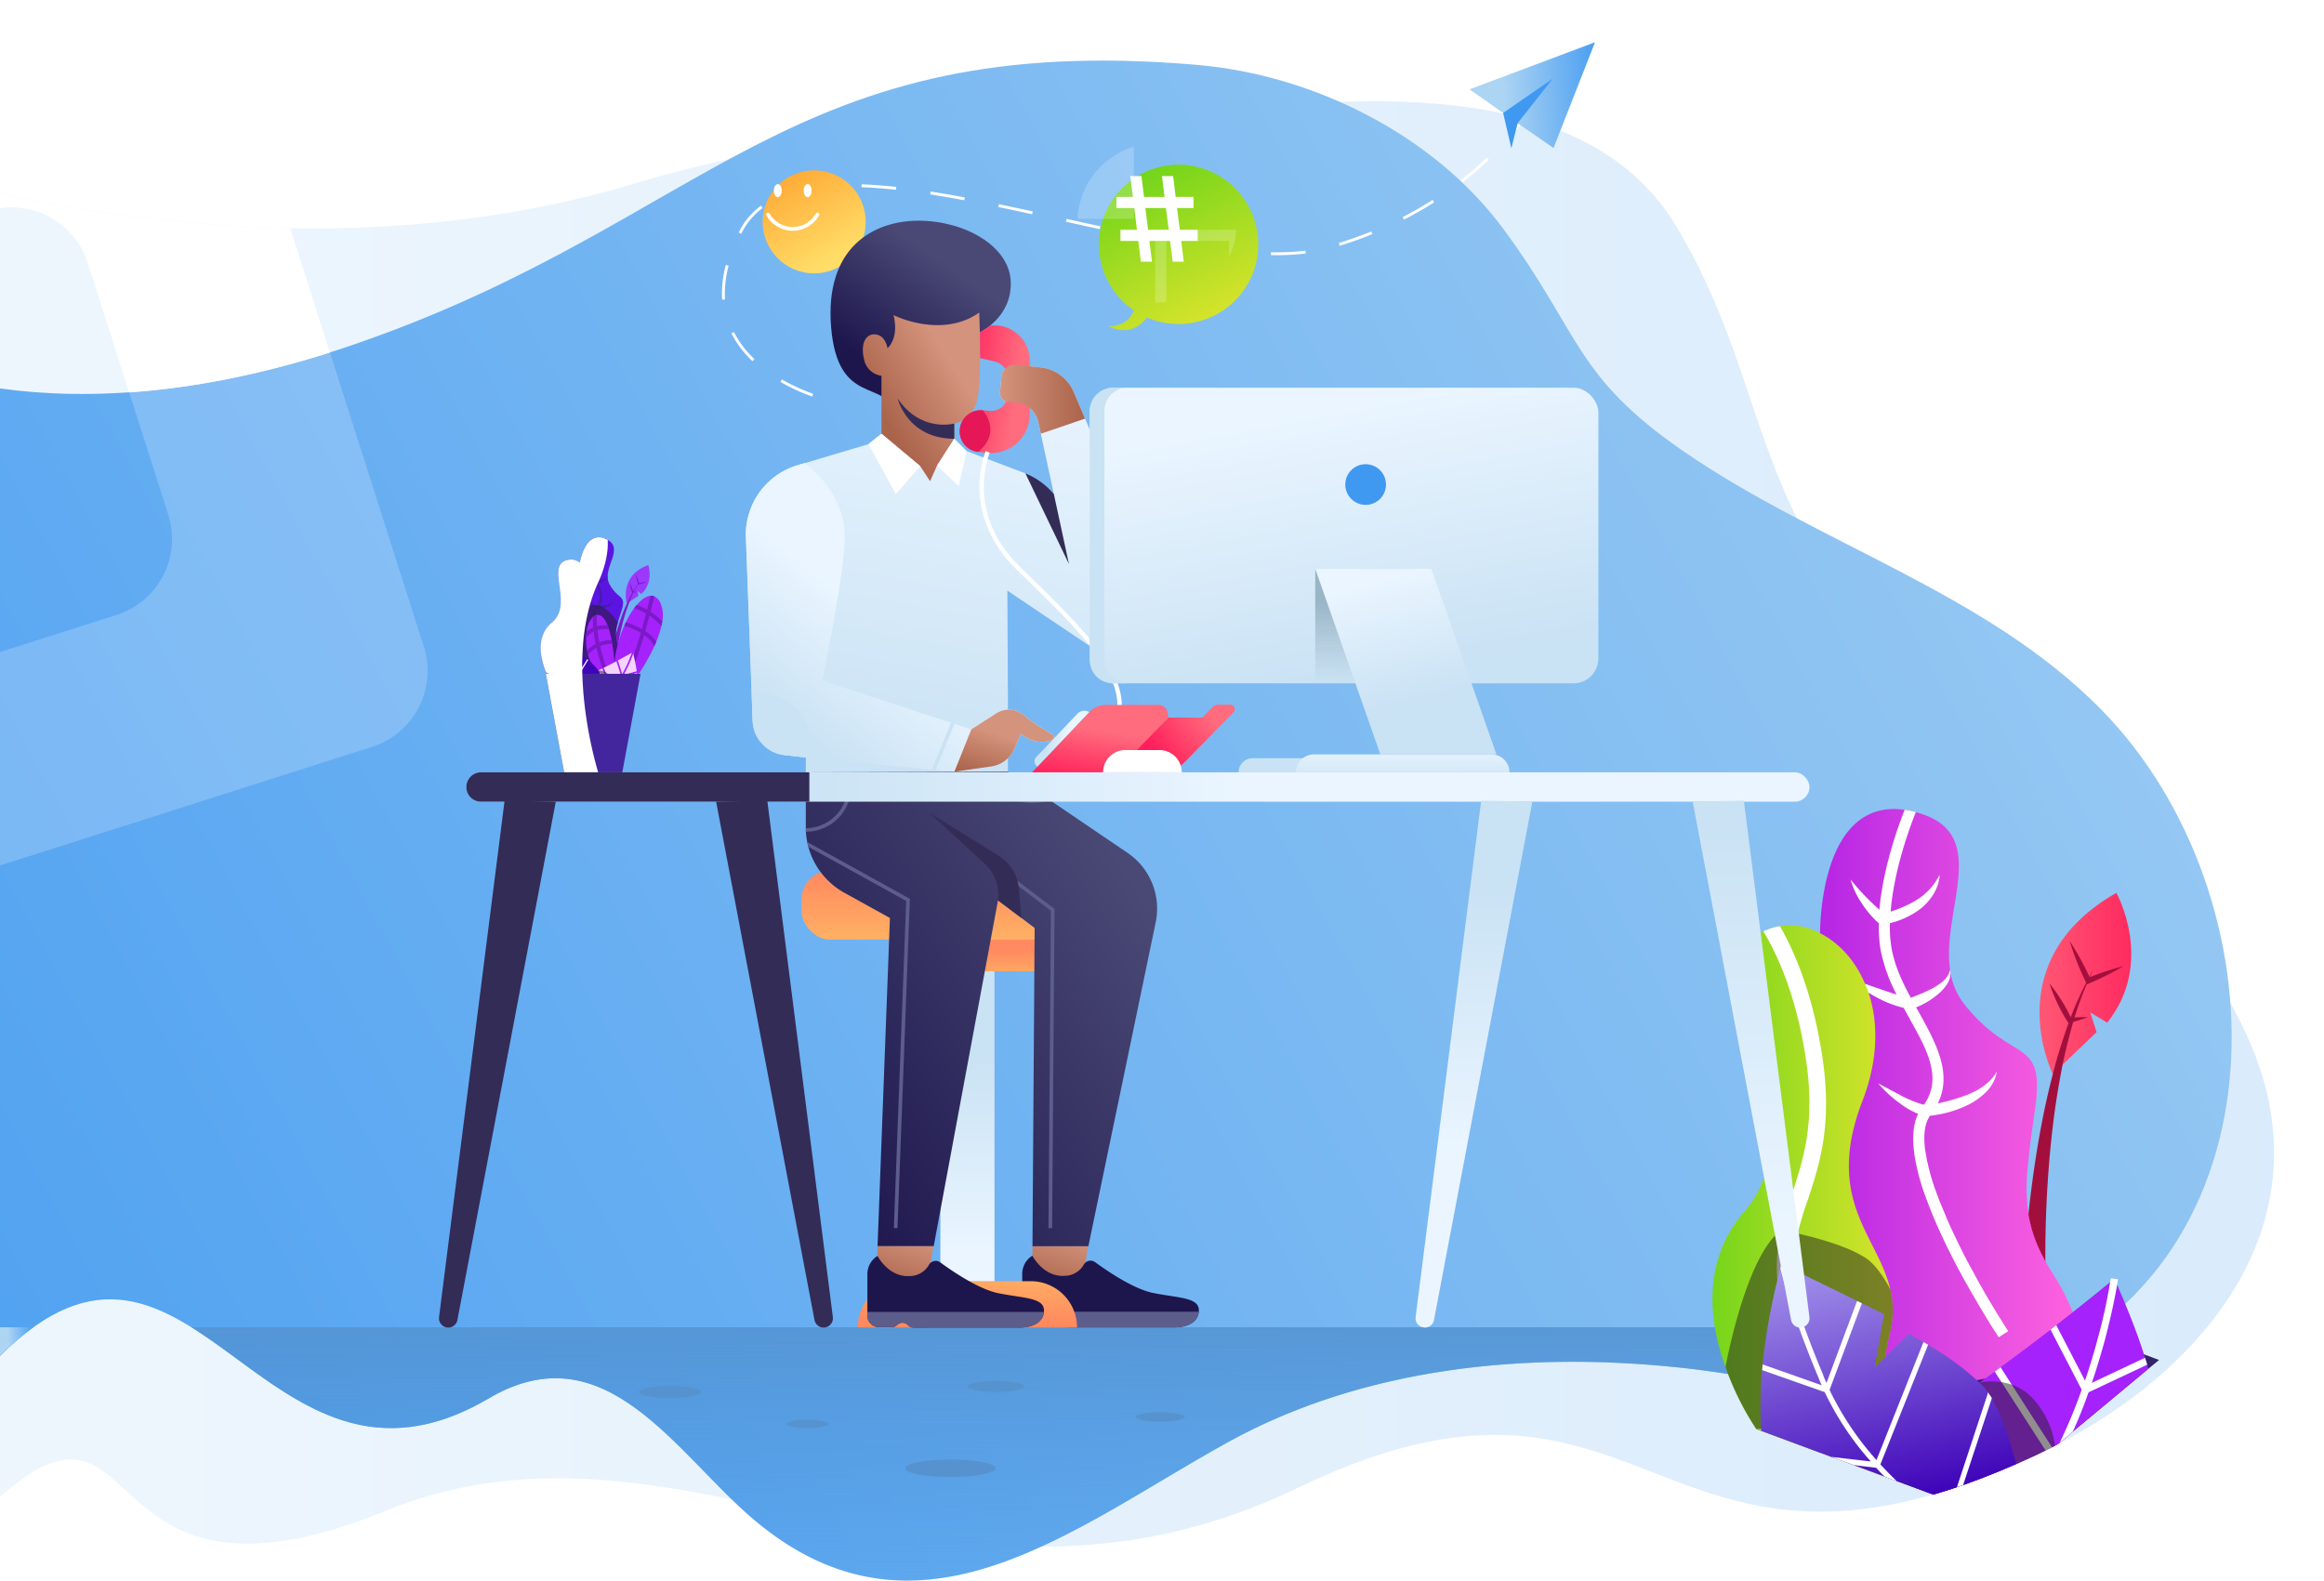 <svg xmlns="http://www.w3.org/2000/svg" xmlns:xlink="http://www.w3.org/1999/xlink" width="755.246" height="513.728" viewBox="0 0 755.246 513.728">
  <defs>
    <linearGradient id="linear-gradient" x1="1" y1="0.5" x2="0" y2="0.5" gradientUnits="objectBoundingBox">
      <stop offset="0" stop-color="#4099f1"/>
      <stop offset="1" stop-color="#acd4f3"/>
    </linearGradient>
    <linearGradient id="linear-gradient-2" x1="1.245" y1="0.21" x2="-0.291" y2="0.816" gradientUnits="objectBoundingBox">
      <stop offset="0" stop-color="#acd4f3"/>
      <stop offset="1" stop-color="#4099f1"/>
    </linearGradient>
    <linearGradient id="linear-gradient-3" x1="0.5" y1="-0.149" x2="0.5" y2="1.164" gradientUnits="objectBoundingBox">
      <stop offset="0" stop-color="#5693cf"/>
      <stop offset="1" stop-color="#4099f1" stop-opacity="0"/>
    </linearGradient>
    <linearGradient id="linear-gradient-4" x1="1.119" y1="0.435" x2="0.256" y2="0.485" xlink:href="#linear-gradient"/>
    <clipPath id="clip-path">
      <path id="Path_28" data-name="Path 28" d="M545.575,191.744V615.372c48.675-42.72,27.938,44.182,125.189,4.606s165.023,49.888,296.637-7.552,115.387,47.128,239.159-10.311c55.4-25.71,98.1-77.145,68.148-138.9-32.7-67.439-78.932-80.136-124.126-133.823-35.764-42.486-32.7-80.51-59.955-126.491-26.6-44.878-88.761-42.859-134.191-39.652-69.637,4.916-138.059,5.227-204.56,25.256C677.464,210.914,601.391,203.755,545.575,191.744Z" transform="translate(-545.575 -161.775)" fill="none"/>
    </clipPath>
    <linearGradient id="linear-gradient-5" x1="1" y1="0.5" x2="0" y2="0.5" gradientUnits="objectBoundingBox">
      <stop offset="0" stop-color="#ff1f5a"/>
      <stop offset="1" stop-color="#ff6c7e"/>
    </linearGradient>
    <linearGradient id="linear-gradient-6" x1="1" y1="0.5" x2="0" y2="0.5" gradientUnits="objectBoundingBox">
      <stop offset="0" stop-color="#ff63de"/>
      <stop offset="1" stop-color="#b122e5"/>
    </linearGradient>
    <linearGradient id="linear-gradient-7" x1="1" y1="0.5" x2="0" y2="0.5" gradientUnits="objectBoundingBox">
      <stop offset="0" stop-color="#dbe42c"/>
      <stop offset="1" stop-color="#6ad419"/>
    </linearGradient>
    <linearGradient id="linear-gradient-8" x1="0.546" y1="0.949" x2="0.306" y2="-0.032" gradientUnits="objectBoundingBox">
      <stop offset="0" stop-color="#4005b9"/>
      <stop offset="1" stop-color="#a393eb"/>
    </linearGradient>
    <clipPath id="clip-path-2">
      <path id="Path_34" data-name="Path 34" d="M560.246,254.251V568.769c62.377-62.361,85.463,56.957,158.85,13.751,37.924-22.326,60.776,17.956,86.18,39.429,53.6,45.305,104.073,2.337,154.058-25.21,44.171-24.341,97.024-29.475,146.491-24.247,46.946,4.963,96.019,18.325,140,1.182,89.158-34.753,86.547-154.858,27.146-215.178-37.473-38.051-91.859-53.59-135.806-83.94-35.324-24.4-63.031-57.789-88.307-92.069-22.523-30.546-61.588-50.1-99.529-53.392C816.793,117.6,791.1,199.51,677.144,239.314,627.261,256.736,588.291,258.16,560.246,254.251Z" transform="translate(-560.246 -128)" fill="none"/>
    </clipPath>
    <linearGradient id="linear-gradient-9" x1="0.113" y1="1.155" x2="0.826" y2="-0.238" gradientUnits="objectBoundingBox">
      <stop offset="0" stop-color="#ab644c"/>
      <stop offset="1" stop-color="#d4937c"/>
    </linearGradient>
    <linearGradient id="linear-gradient-10" x1="0.5" y1="0.039" x2="0.5" y2="1.222" gradientUnits="objectBoundingBox">
      <stop offset="0" stop-color="#ff8a5f"/>
      <stop offset="1" stop-color="#ffb965"/>
    </linearGradient>
    <linearGradient id="linear-gradient-11" x1="0.5" y1="0.334" x2="0.5" y2="1.391" xlink:href="#linear-gradient-10"/>
    <linearGradient id="linear-gradient-12" x1="0.5" y1="0.87" x2="0.655" y2="-0.43" xlink:href="#linear-gradient-10"/>
    <linearGradient id="linear-gradient-13" x1="0.5" y1="0.272" x2="0.5" y2="0.896" gradientUnits="objectBoundingBox">
      <stop offset="0" stop-color="#c9e2f4"/>
      <stop offset="1" stop-color="#eaf5ff"/>
    </linearGradient>
    <linearGradient id="linear-gradient-14" x1="0.652" y1="0.955" x2="0.223" y2="-0.021" xlink:href="#linear-gradient-7"/>
    <filter id="Path_41" x="349.63" y="46.046" width="66.777" height="68.768" filterUnits="userSpaceOnUse">
      <feOffset dx="7" dy="7" input="SourceAlpha"/>
      <feGaussianBlur stdDeviation="2.5" result="blur"/>
      <feFlood flood-opacity="0.051"/>
      <feComposite operator="in" in2="blur"/>
      <feComposite in="SourceGraphic"/>
    </filter>
    <linearGradient id="linear-gradient-15" x1="0.695" y1="0.85" x2="0.177" y2="-0.079" gradientUnits="objectBoundingBox">
      <stop offset="0" stop-color="#ffdd67"/>
      <stop offset="1" stop-color="#ffa330"/>
    </linearGradient>
    <filter id="Path_45" x="240.366" y="47.887" width="48.501" height="48.494" filterUnits="userSpaceOnUse">
      <feOffset dx="7" dy="7" input="SourceAlpha"/>
      <feGaussianBlur stdDeviation="2.5" result="blur-2"/>
      <feFlood flood-opacity="0.051"/>
      <feComposite operator="in" in2="blur-2"/>
      <feComposite in="SourceGraphic"/>
    </filter>
    <linearGradient id="linear-gradient-16" x1="1.118" y1="0.483" x2="0.275" y2="0.533" xlink:href="#linear-gradient"/>
    <linearGradient id="linear-gradient-17" x1="0.413" y1="1.027" x2="0.624" y2="-0.025" xlink:href="#linear-gradient-13"/>
    <linearGradient id="linear-gradient-18" x1="0.198" y1="0.721" x2="0.573" y2="0.176" gradientUnits="objectBoundingBox">
      <stop offset="0" stop-color="#1d164d"/>
      <stop offset="1" stop-color="#4a4975"/>
    </linearGradient>
    <linearGradient id="linear-gradient-19" x1="0.215" y1="0.652" x2="0.69" y2="0.232" xlink:href="#linear-gradient-9"/>
    <linearGradient id="linear-gradient-20" x1="0.201" y1="0.901" x2="0.476" y2="0.552" xlink:href="#linear-gradient-13"/>
    <linearGradient id="linear-gradient-21" x1="-0.011" y1="0.867" x2="0.833" y2="0.119" xlink:href="#linear-gradient-18"/>
    <linearGradient id="linear-gradient-23" x1="0.246" y1="1.082" x2="0.555" y2="0.453" xlink:href="#linear-gradient-9"/>
    <linearGradient id="linear-gradient-24" x1="-0.062" y1="0.357" x2="0.79" y2="0.602" xlink:href="#linear-gradient-5"/>
    <linearGradient id="linear-gradient-25" x1="1" y1="0.5" x2="0" y2="0.5" xlink:href="#linear-gradient-9"/>
    <linearGradient id="linear-gradient-26" x1="0.2" y1="1.12" x2="0.521" y2="0.471" xlink:href="#linear-gradient-5"/>
    <linearGradient id="linear-gradient-27" x1="0.313" y1="0.641" x2="0.895" y2="0.384" xlink:href="#linear-gradient-5"/>
    <linearGradient id="linear-gradient-28" x1="0.235" y1="0.46" x2="0.604" y2="0.518" xlink:href="#linear-gradient-13"/>
    <linearGradient id="linear-gradient-29" x1="0.233" y1="0.5" x2="0.573" y2="0.5" xlink:href="#linear-gradient-13"/>
    <linearGradient id="linear-gradient-30" x1="0.5" y1="0.037" x2="0.5" y2="0.799" xlink:href="#linear-gradient-13"/>
    <linearGradient id="linear-gradient-31" x1="0.5" y1="0.159" x2="0.5" y2="0.661" xlink:href="#linear-gradient-13"/>
    <linearGradient id="linear-gradient-32" x1="0.642" y1="0.943" x2="0.373" y2="0.104" xlink:href="#linear-gradient-13"/>
    <linearGradient id="linear-gradient-33" x1="0.554" y1="0.72" x2="0.39" y2="0.051" xlink:href="#linear-gradient-13"/>
    <linearGradient id="linear-gradient-34" x1="0.5" y1="1.821" x2="0.5" y2="-0.516" xlink:href="#linear-gradient-13"/>
    <linearGradient id="linear-gradient-35" x1="0.5" y1="0.28" x2="0.5" y2="0.996" gradientUnits="objectBoundingBox">
      <stop offset="0" stop-color="#99b5c6"/>
      <stop offset="1" stop-color="#99b5c6" stop-opacity="0"/>
    </linearGradient>
  </defs>
  <g id="Illustration" transform="translate(0)">
    <g id="bg">
      <g id="Group_20" data-name="Group 20">
        <path id="Path_1" data-name="Path 1" d="M545.575,191.743V615.371c48.675-42.72,27.942,44.182,125.188,4.61s180.892,48.19,296.643-7.553,115.378,47.124,239.151-10.317c55.4-25.7,98.1-77.137,68.152-138.9-32.7-67.439-78.935-80.136-124.123-133.819-35.768-42.495-32.7-80.517-59.96-126.5-26.6-44.875-88.755-42.86-134.187-39.646-69.643,4.91-138.067,5.225-204.56,25.25-37.868,11.4-76.167,15.152-112.01,14.5A493.6,493.6,0,0,1,545.575,191.743Z" transform="translate(-545.575 -128.861)" opacity="0.2" fill="url(#linear-gradient)"/>
        <path id="Path_2" data-name="Path 2" d="M560.246,254.251V568.769c62.377-62.361,85.463,56.957,158.85,13.751,37.924-22.326,60.776,17.956,86.18,39.429,53.6,45.305,104.073,2.337,154.058-25.21,44.171-24.341,97.024-29.475,146.491-24.247,46.946,4.963,66.019,18.325,110,1.182,89.158-34.753,86.547-154.858,27.146-215.178-37.473-38.051-91.859-53.59-135.806-83.94-35.324-24.4-33.031-37.789-58.307-72.069-22.523-30.546-61.588-50.1-99.529-53.392C816.793,137.6,791.1,199.51,677.144,239.314,627.261,256.736,588.291,258.16,560.246,254.251Z" transform="translate(-560.246 -128)" fill="url(#linear-gradient-2)"/>
        <g id="Group_1" data-name="Group 1" transform="translate(0 431.402)">
          <path id="Path_3" data-name="Path 3" d="M943.713,625.733C893.73,653.293,843.254,696.28,789.66,650.955c-25.4-21.482-48.254-61.783-86.177-39.447-43.749,25.769-69.621-6.247-96.6-23.092h619.264a110.827,110.827,0,0,1-25.95,14.242c-43.981,17.151-63.053,3.783-110-1.182C1040.735,596.245,987.883,601.38,943.713,625.733Z" transform="translate(-544.625 -588.416)" fill="url(#linear-gradient-3)"/>
          <path id="Path_4" data-name="Path 4" d="M1365.278,588.416a89.218,89.218,0,0,0-10.823,9.334v-9.334Z" transform="translate(-1354.455 -588.416)" fill="url(#linear-gradient-4)"/>
        </g>
        <g id="Group_2" data-name="Group 2" transform="translate(207.63 448.839)">
          <ellipse id="Ellipse_1" data-name="Ellipse 1" cx="9.258" cy="1.792" rx="9.258" ry="1.792" transform="translate(106.679)" fill="#5693ce"/>
          <ellipse id="Ellipse_2" data-name="Ellipse 2" cx="7.988" cy="1.546" rx="7.988" ry="1.546" transform="translate(161.395 10.164)" fill="#5693ce"/>
          <ellipse id="Ellipse_3" data-name="Ellipse 3" cx="14.695" cy="2.844" rx="14.695" ry="2.844" transform="translate(86.547 25.54)" fill="#5693ce"/>
          <ellipse id="Ellipse_4" data-name="Ellipse 4" cx="10.222" cy="1.978" rx="10.222" ry="1.978" transform="translate(0 1.605)" fill="#5693ce"/>
          <ellipse id="Ellipse_5" data-name="Ellipse 5" cx="6.898" cy="1.335" rx="6.898" ry="1.335" transform="translate(47.846 12.651)" fill="#5693ce"/>
        </g>
        <g id="Group_16" data-name="Group 16" transform="translate(0 32.914)">
          <g id="Group_15" data-name="Group 15" clip-path="url(#clip-path)">
            <g id="Group_14" data-name="Group 14" transform="translate(556.516 230.037)">
              <g id="Group_13" data-name="Group 13">
                <g id="Group_12" data-name="Group 12">
                  <path id="Path_5" data-name="Path 5" d="M589.786,496.572s-18.371-36.56,20.654-58.886c0,0,12.657,22.551-2.968,42.209l-5.516-3.347,2.054,6.412Z" transform="translate(-479.186 -410.442)" fill="url(#linear-gradient-5)"/>
                  <path id="Path_6" data-name="Path 6" d="M575.817,620.387l1.615.6,2.36.874,20.442,7.6,3.843,1.377,3.418,1.274,9.943,3.705a.055.055,0,0,1,.066.047l3.975,1.47.68.232,8.886,3.3,2.105.744.009.056,6.317,2.232,1.558.606,6.7,2.456,4.225-3.516,9.268-7.694,9.117-7.553,1.774-1.525.771-.6-.009-.057,1.54-1.194,4.215-3.573,7.841-6.519,6.873-5.714,9.822-8.2.206-.152,3.314-2.72-4.91-1.834-5.457-1.972-5.155-1.908-2.106-.744-2.191-.9-7.7-2.81-5.023-1.814-5.467-2.029-1.549-.549-16.4-6.087-3.6-1.3-1.8-.679L641,573.742l-1.057-.4-4.656-1.7-.5-.2-7.794,6.453-5.249,4.33-1.681,1.393L616.7,586.4l-2.244,1.839-2.686,2.321-8.3,6.889-.047.067-2.6,2.132-.047.067-3.361,2.786-1.437,1.119-1.278,1.033.01.056-.517.38-.046.067-1.578,1.317-2.441,2.047L577.3,619.2Z" transform="translate(-561.559 -418.863)" fill="#312368"/>
                  <path id="Path_7" data-name="Path 7" d="M605.664,565.805s-.239-6.409-.051-16.175c.2-9.736.893-22.736,2.5-35.648.781-6.46,1.875-12.87,3.043-18.864,1.264-5.97,2.72-11.477,4.148-16.157a109.783,109.783,0,0,1,4.19-11.047c1.171-2.613,1.839-4.107,1.839-4.107s-.771,1.444-2.12,3.97a110.818,110.818,0,0,0-4.977,10.805c-1.762,4.606-3.615,10.054-5.31,16-1.6,5.958-3.152,12.362-4.394,18.831-2.525,12.932-4.135,26.029-5.027,35.883-.876,9.831-1.092,16.512-1.092,16.512Z" transform="translate(-497.368 -412.087)" fill="#a30f3d"/>
                  <path id="Path_8" data-name="Path 8" d="M617.166,566.319A36.525,36.525,0,0,0,619.939,573c.342.639.684,1.278,1.084,1.907a43.1,43.1,0,0,0,3.776,5.4,36.507,36.507,0,0,0,3.524,3.932,3.837,3.837,0,0,0,.5.554,15.114,15.114,0,0,0,1.847,1.952.056.056,0,0,0,.066.047c.076.1.2.14.275.244,1.5.615,3.749,1.509,6.2,2.544.812.326,1.623.651,2.492.968.511.261,1.068.456,1.578.718,4.817,1.967,9.284,3.934,9.521,4.3.142.15,2.422-.124,5.879-.658l3.787-.649c.847-.145,1.752-.3,2.7-.521,1.3-.223,2.713-.466,4.116-.764l.282-.049c.735-.126,1.47-.252,2.194-.434,1.188-.2,2.42-.473,3.608-.677,8.089-1.677,15.481-3.351,16.25-3.949.31-.228.645-1.331,1.052-3.029.5-1.83,1-4.358,1.54-7.3.147-.84.34-1.745.478-2.641-.325-.875-.659-1.807-.994-2.738a73.272,73.272,0,0,0-6.353-12.287c-.959-1.522-1.842-2.94-2.612-4.379a4.263,4.263,0,0,1-.438-.855,44.864,44.864,0,0,1-5.025-14.375,62.409,62.409,0,0,1-.058-16.622c.346-4.77,1.2-10.324,2.091-16.642,3.73-25.064-6.846-14.819-22.86-34.929a22.6,22.6,0,0,1-4.583-10.787c-3.049-19.133,12.853-43.435-8.786-50.892a20.381,20.381,0,0,0-2.4-.752,1.8,1.8,0,0,0-.614-.186,19.515,19.515,0,0,0-3.01-.589c-27.3-3.812-27.462,37.623-27.5,40.13l.019.112-4.91,12.414s17.109,67.2,11.555,89.09l.009.056A27.817,27.817,0,0,0,617.166,566.319Z" transform="translate(-574.588 -408.612)" fill="url(#linear-gradient-6)"/>
                  <path id="Path_9" data-name="Path 9" d="M647.414,476.227c-.572-.99-1.089-1.991-1.659-2.983a35.219,35.219,0,0,1-8.522-3.267,48.4,48.4,0,0,1-9.116-6.2c3.556,1.034,6.91,2.358,10.308,3.469,1.675.587,3.372,1.184,5.046,1.689a54.373,54.373,0,0,1-5.167-14.291,47.084,47.084,0,0,1-.588-8.844l-.008-.007a32.1,32.1,0,0,1-5.582-6.573,26.4,26.4,0,0,1-3.624-7.7,77.465,77.465,0,0,0,9.381,9.835v-.01c1.173-13.519,6.1-27.158,8.219-32.464a19.522,19.522,0,0,1,3.01.589,1.8,1.8,0,0,1,.614.186c-1.918,4.744-7.122,18.756-8.179,32.3a37.542,37.542,0,0,0,7.845-3.414,20.956,20.956,0,0,0,4.586-3.571,23.372,23.372,0,0,0,1.889-2.3,30.813,30.813,0,0,0,1.6-2.659c-.177,4.3-2.832,8.366-6.3,11.1a26.719,26.719,0,0,1-9.864,4.615,41.755,41.755,0,0,0,.557,8.314c1,5.47,3.415,10.755,6.22,15.916,0,.007.007.011.01.018a61.811,61.811,0,0,0,7.2-3.128c2.341-1.409,4.881-2.911,5.552-5.9a5,5,0,0,1,.008,2.319,8.337,8.337,0,0,1-.92,2.215,14.426,14.426,0,0,1-3.175,3.492,25.877,25.877,0,0,1-6.97,4.135c.308.464.554.884.808,1.358,5.475,9.878,11.168,20.011,6.274,29.806l-.008.026a55.1,55.1,0,0,0,8.919-2.538c4.091-1.5,7.9-3.768,10.3-7.8a12.244,12.244,0,0,1-3.2,6.329,22.35,22.35,0,0,1-5.807,4.314,36.964,36.964,0,0,1-12.725,3.715c-1.771,2.514-2.176,6.241-1.647,10.678a69.054,69.054,0,0,0,4.067,15.237c.574,1.646,1.269,3.329,2.031,5.06.82,2.069,1.707,4.186,2.7,6.226,1.486,3.235,3.074,6.393,4.653,9.5.856,1.6,1.7,3.139,2.549,4.68l.009.057c1.369,2.556,2.775,4.991,4.106,7.321,2.622,4.436,5.034,8.326,6.932,11.257l-3.092,1.984c-.408-.686-1.262-1.935-2.373-3.664-1.7-2.791-4.132-6.794-6.868-11.558-.6-1.119-1.255-2.227-1.921-3.393-.845-1.542-1.7-3.139-2.557-4.737-2.6-4.964-5.2-10.333-7.463-15.7-.706-1.739-1.412-3.479-2.051-5.172-.544-1.478-1.088-2.954-1.566-4.384a73.031,73.031,0,0,1-2.371-9.422c-.979-5.7-.861-10.783.986-14.589a25.909,25.909,0,0,1-6.181-3.6,38.58,38.58,0,0,1-6.785-6.283l8.028,4.26a36.384,36.384,0,0,0,6.784,2.672c.008-.018.02-.033.026-.052.113-.019.1-.076.15-.141,5.767-8.432,1.1-17.344-4.661-27.523A5.08,5.08,0,0,0,647.414,476.227Z" transform="translate(-583.64 -408.628)" fill="#fff"/>
                  <path id="Path_11" data-name="Path 11" d="M670.237,592.533a92.792,92.792,0,0,0,9.962,20.1l.066.047,1.615.6,2.36.874,17.014,6.273,3.664,1.349,3.607,1.36,3.418,1.274,9.943,3.705a.055.055,0,0,1,.066.047l3.966,1.413.009.057.68.232a61.811,61.811,0,0,1-3.636-11.706c-.221-.951-.406-2.024-.59-3.1l-.009-.056c-.359-2.091-.623-4.313-.851-6.659-.029-.17,0-.349-.04-.574a79.028,79.028,0,0,1,.575-18.359l.047-.066-.009-.056c.394-2.452.89-4.979,1.5-7.527a29.37,29.37,0,0,0,.916-5.856,28.419,28.419,0,0,0-.728-8.656c-2.27-9.846-8.867-17.788-11.906-28.723l-.01-.057c-2.3-8.328-2.527-18.467,2.876-32.42,5.234-13.574,5.141-25.654,1.986-35.233-.344-.988-.735-1.909-1.126-2.831-3.24-7.7-8.583-13.417-14.63-16.451a20.094,20.094,0,0,0-18.43-.622,33.592,33.592,0,0,0-3.948,2.421c-19.921,15.453,23.068,59.552-2.294,88.73C662.367,558.174,664.966,578.083,670.237,592.533Z" transform="translate(-666.007 -411.156)" fill="url(#linear-gradient-7)"/>
                  <g id="Group_3" data-name="Group 3" transform="translate(16.534 38.072)">
                    <path id="Path_12" data-name="Path 12" d="M695.837,595.494c.183.725.421,1.44.594,2.108.307,1.11.6,2.165.9,3.219q1.524,5.321,3.1,9.936c.115.329.239.715.354,1.044,1.08,3.247,2.215,6.134,3.225,8.636l3.664,1.349,3.607,1.36a6.93,6.93,0,0,1-.456-.969,101.086,101.086,0,0,1-4.615-11.305c-.1-.273-.143-.5-.248-.771-1.051-3.076-2.17-6.549-3.271-10.256-.172-.668-.355-1.393-.594-2.108-.038-.226-.134-.442-.182-.725l-.01-.056c-1.006-3.491-1.937-7.227-2.842-11.143-.818-3.757-1.666-7.682-2.354-11.692-.378-2.2-.766-4.464-1.106-6.79a42.62,42.62,0,0,1-.454-6.377,45.608,45.608,0,0,1,1.293-11.795,110.736,110.736,0,0,1,3.38-11.164c3.708-11.277,7.91-24.094,4.718-45.761-2.98-20.426-8.906-34.3-13.829-42.991a21.358,21.358,0,0,0-5.412,1.683c4.872,8.063,10.931,21.679,13.919,42.161,2.96,20.312-.926,31.911-4.626,43.245-1.31,3.889-2.575,7.711-3.508,11.767a50.844,50.844,0,0,0-1.234,16.2c.034,1.216.2,2.525.366,3.834A232.778,232.778,0,0,0,695.837,595.494Z" transform="translate(-685.298 -449.242)" fill="#fff"/>
                  </g>
                  <g id="Group_9" data-name="Group 9" transform="translate(69.153 152.497)">
                    <path id="Path_16" data-name="Path 16" d="M634.192,619.393l2.568,3.386.012.071.1.131,1.716,2.282L654.3,646.487" transform="translate(-633.029 -574.379)" fill="none"/>
                    <path id="Path_17" data-name="Path 17" d="M579.915,640.877,596.571,647l4.253-3.525,18.357-15.289,1.806-1.487,2.257-1.859,4.242-3.6,24.547-20.4c-.144-.417-.231-.917-.376-1.334-.206-.774-.412-1.548-.69-2.31-.133-.345-.195-.7-.327-1.048-3.027-9.49-7.029-18.665-8.741-22.639-.578-1.226-.927-1.975-.927-1.975a12.546,12.546,0,0,1-1.354,1.115c-2.579,2.135-8.651,7.076-16.637,13.3-.262.192-.582.468-.844.66-.654.48-1.236.947-1.877,1.5-4.944,3.791-10.484,7.979-16.237,12.2-.582.468-1.236.947-1.89,1.427-2.485,1.824-5.052,3.589-7.537,5.412a35.613,35.613,0,0,0-11.309,12.609l.012.072A35.091,35.091,0,0,0,579.915,640.877Z" transform="translate(-579.557 -571.367)" fill="#a522fc"/>
                    <g id="Group_5" data-name="Group 5" transform="translate(43.688)">
                      <path id="Path_18" data-name="Path 18" d="M590.072,624.828l4.242-3.6c1.983-4.314,3.681-8.579,5.106-12.723l-.012-.071.071-.012a27.038,27.038,0,0,1,1.024-3.045c1.718-5,3.057-9.649,4.241-13.9,2.227-8.476,3.474-14.945,3.984-17.975.174-1.134.219-1.731.278-1.814l-1.205-.161-1.134-.174a8.478,8.478,0,0,1-.22,1.289,165.157,165.157,0,0,1-3.913,17.964c-1.113,4.238-2.51,8.967-4.228,13.97-.341,1.016-.682,2.031-1.1,3.058A169.369,169.369,0,0,1,590.072,624.828Z" transform="translate(-590.072 -571.355)" fill="#fff"/>
                    </g>
                    <g id="Group_7" data-name="Group 7" transform="translate(40.708 15.256)">
                      <g id="Group_6" data-name="Group 6">
                        <path id="Path_19" data-name="Path 19" d="M611.35,600.488,592.222,609.5l0,.022-1.383.641-.784-1.526-10.132-19.548c.627-.486,1.255-.974,1.86-1.456l9.319,17.98.775,1.48,1.427-.671,17.326-8.184C610.878,598.981,611.1,599.725,611.35,600.488Z" transform="translate(-579.926 -587.636)" fill="#fff"/>
                      </g>
                    </g>
                    <g id="Group_8" data-name="Group 8" transform="translate(22.577 28.952)">
                      <path id="Path_20" data-name="Path 20" d="M612.68,603.679l17.048,26.441,1.806-1.487L614.57,602.252C613.988,602.72,613.333,603.2,612.68,603.679Z" transform="translate(-612.68 -602.252)" fill="#fff"/>
                    </g>
                  </g>
                  <path id="Path_21" data-name="Path 21" d="M611.857,607.549s10.011-2.383,16.96,4.761a28.382,28.382,0,0,1,7.635,16L624.8,638.019Z" transform="translate(-525.096 -421.112)" fill="#231f20" opacity="0.5"/>
                  <path id="Path_22" data-name="Path 22" d="M668.17,599.189a92.8,92.8,0,0,0,9.962,20.1l.067.047s.575-.04,1.546-.148c2.788-.362,8.95-1.069,15.864-1.789,1.818-.253,3.646-.451,5.53-.657,1.376-.12,2.742-.3,4.118-.415.687-.06,1.319-.11,2-.226,1.837-.141,3.665-.337,5.379-.515,2.581-.21,4.927-.437,6.822-.588-.029-.17,0-.349-.04-.574a79.028,79.028,0,0,1,.575-18.359l.047-.066-.009-.056c.394-2.452.89-4.979,1.5-7.527a29.379,29.379,0,0,0,.916-5.856,28.421,28.421,0,0,0-.728-8.656c-2.31-4.315-5-8.1-7.766-10.01a12.557,12.557,0,0,0-1.494-.907,39.73,39.73,0,0,0-6.876-3.125l-.009-.056a115.2,115.2,0,0,0-13.951-4.006c-3.207-.73-5.359-1.059-5.359-1.059C675.023,562.831,668.565,597.086,668.17,599.189Z" transform="translate(-663.94 -417.812)" fill="#231f20" opacity="0.5"/>
                  <g id="Group_11" data-name="Group 11" transform="translate(15.604 147.866)">
                    <path id="Path_23" data-name="Path 23" d="M624.591,620.668l2.36.874,20.442,7.6,3.843,1.378,3.418,1.274L664.6,635.5a.055.055,0,0,1,.066.047l3.975,1.47.68.232,8.886,3.3,2.105.744.009.056,6.317,2.232,1.558.606,6.7,2.456,4.225-3.516,9.268-7.694c-1.039-4.358-2.438-9.469-4.082-14.3a60.868,60.868,0,0,0-4.811-11.1,4.456,4.456,0,0,0-.551-.837.3.3,0,0,0-.152-.206,6.594,6.594,0,0,1-.5-.9c-.512-.61-1.033-1.277-1.47-1.783-.427-.451-.843-.844-1.325-1.286l-.009-.056a10.572,10.572,0,0,0-.89-.778,86.754,86.754,0,0,0-10.87-8.431c-1.768-1.151-3.45-2.142-4.943-3.049a11.676,11.676,0,0,0-1.494-.907c-2.854-1.72-4.773-2.73-4.773-2.73l-2.383,2.386-5.264,5.264-.056.009-.047.066-3.331,3.3,1.019-5.932.221-1.084,1.184-7.007.653-3.311-4.195-2.073-3.042-1.456-1.531-.784-4.449-2.2L635.1,568.331l-2.665-1.288-1.209-.607s-.157.435-.465,1.359c-.25.916-.546,2.246-.962,3.887a202.144,202.144,0,0,0-4.793,27.34l.009.057c-.008.291-.073.594-.081.886-.055.359-.063.651-.128.953a143.268,143.268,0,0,0-.351,17.972c0,.349.06.688.062,1.036A3.227,3.227,0,0,0,624.591,620.668Z" transform="translate(-624.322 -566.413)" fill="url(#linear-gradient-8)"/>
                    <g id="Group_10" data-name="Group 10" transform="translate(0.541)">
                      <path id="Path_24" data-name="Path 24" d="M676.246,608.08l-20.337-7.161c.051-.615.1-1.247.168-1.847l19.2,6.771,0-.009c-.109-.2-.217-.4-.337-.678l-.76-1.856c-6.983-16.685-10.533-28.367-12.343-35.49l.423-1.4,1.207.6c1.714,6.991,5.167,18.541,12.139,35.156.277.762.556,1.523.9,2.272.1.188.212.434.314.631l9.938-26.631,1.563.76L677.82,607.355l0,.018,0,0,0,.006a97.426,97.426,0,0,0,15.242,22.776l15.28-38.383c.49.284.98.568,1.484.923l-15.493,38.862q2.715,2.956,5.357,5.485l-4.015-1.52q-1.33-1.318-2.7-2.85l-7.292-.885-7.229-2.661,12.77,1.491a95.053,95.053,0,0,1-14.978-22.526Zm-.962-2.218h0l-.006-.014Z" transform="translate(-655.909 -566.412)" fill="#fff"/>
                      <path id="Path_25" data-name="Path 25" d="M645.464,610.925a8.021,8.021,0,0,0,.516.868,5.709,5.709,0,0,1,.7,1.058l-11.293,34.167-1.578-.612,11.281-34.24Z" transform="translate(-572.042 -569.214)" fill="#fff"/>
                    </g>
                  </g>
                  <path id="Path_26" data-name="Path 26" d="M588.16,454.372a90.6,90.6,0,0,0,5.26,13.322l.361.784.781-.343a87.273,87.273,0,0,0,11.105-5.573,87.467,87.467,0,0,0-11.785,3.94l1.14.441A90.562,90.562,0,0,0,588.16,454.372Z" transform="translate(-472.1 -411.493)" fill="#a30f3d"/>
                  <path id="Path_27" data-name="Path 27" d="M600.5,469.144a54.91,54.91,0,0,0,5.818,12.334l.317.515.5-.118a43.487,43.487,0,0,0,5.821-1.79,43.455,43.455,0,0,0-6.084.251l.816.4A54.892,54.892,0,0,0,600.5,469.144Z" transform="translate(-490.965 -412.423)" fill="#a30f3d"/>
                </g>
              </g>
            </g>
          </g>
        </g>
        <path id="Path_35" data-name="Path 35" d="M1251.64,195.1v4.8a25.892,25.892,0,0,1,28.528,17.728l13.443,42.121c18.947-1.312,40.687-5.166,65.24-12.956l-12.9-40.434A493.547,493.547,0,0,1,1251.64,195.1Z" transform="translate(-1251.64 -132.195)" fill="#fff"/>
        <path id="Path_36" data-name="Path 36" d="M1255.665,335.57a25.873,25.873,0,0,0,16.785-32.515L1259.734,263.2c18.944-1.318,40.687-5.174,65.237-12.96l30.531,95.688a25.874,25.874,0,0,1-16.785,32.515l-120.954,38.592V347.663Z" transform="translate(-1217.763 -135.718)" fill="#fff" opacity="0.2"/>
      </g>
    </g>
    <g id="sepatu_kiri" data-name="sepatu kiri" transform="translate(332.205 404.981)">
      <g id="Group_21" data-name="Group 21">
        <path id="Path_37" data-name="Path 37" d="M988.666,571.359h16.292l1.954-11.168h-18.17Z" transform="translate(-985.437 -560.191)" fill="url(#linear-gradient-9)"/>
        <path id="Path_38" data-name="Path 38" d="M953.639,563.561s3.6,6.982,10.432,6.541a7.212,7.212,0,0,0,6.287-3.646,2.5,2.5,0,0,1,3.67-.806c4.266,3.123,12.643,8.776,18.945,10.037,8.818,1.763,15.578,1.372,14.7,6.466s-8.132,4.7-8.132,4.7H965.381a2.451,2.451,0,0,1-1.734-.718l-.143-.143a2.452,2.452,0,0,0-3.469,0h0a2.452,2.452,0,0,1-1.734.718h-4.2a3.749,3.749,0,0,1-3.749-3.749v-13.5a6.936,6.936,0,0,1,3.284-5.9Z" transform="translate(-950.355 -560.402)" fill="#1d164d"/>
        <path id="Path_39" data-name="Path 39" d="M1007.75,582.974c-.013.132-.01.252-.035.392-.881,5.094-8.132,4.7-8.132,4.7H965.427a2.451,2.451,0,0,1-1.734-.718l-.143-.143a2.452,2.452,0,0,0-3.469,0,2.452,2.452,0,0,1-1.734.718h-4.2a3.748,3.748,0,0,1-3.749-3.749v-1.2Z" transform="translate(-950.401 -561.616)" fill="#5d5d8c"/>
      </g>
    </g>
    <g id="kursi" transform="translate(260.48 283.016)">
      <g id="Group_22" data-name="Group 22" transform="translate(0)">
        <rect id="Rectangle_2" data-name="Rectangle 2" width="107.831" height="22.383" rx="9.238" fill="url(#linear-gradient-10)"/>
        <rect id="Rectangle_3" data-name="Rectangle 3" width="51.162" height="10.303" transform="translate(28.335 22.383)" fill="url(#linear-gradient-11)"/>
        <path id="Rectangle_4" data-name="Rectangle 4" d="M15.026,0H56.21A15.026,15.026,0,0,1,71.236,15.026v0a0,0,0,0,1,0,0H0a0,0,0,0,1,0,0v0A15.026,15.026,0,0,1,15.026,0Z" transform="translate(18.297 133.412)" fill="url(#linear-gradient-12)"/>
        <rect id="Rectangle_5" data-name="Rectangle 5" width="17.587" height="100.725" transform="translate(45.122 32.687)" fill="url(#linear-gradient-13)"/>
      </g>
    </g>
    <g id="decor" transform="translate(234.617 13.728)">
      <g id="Group_30" data-name="Group 30">
        <g id="Group_23" data-name="Group 23" transform="translate(0 20.413)">
          <path id="Path_40" data-name="Path 40" d="M863.648,259.155l.309-.885a60.13,60.13,0,0,1-10.149-4.667l-.471.811A61.122,61.122,0,0,0,863.648,259.155Zm-19.433-11.486.649-.678a32.577,32.577,0,0,1-6.657-8.8l-.836.423A33.507,33.507,0,0,0,844.215,247.668Zm-9.836-20,.936-.063c-.044-.653-.066-1.318-.066-1.977a35.094,35.094,0,0,1,1.24-9l-.906-.241a36.04,36.04,0,0,0-1.271,9.244C834.311,226.312,834.334,227,834.379,227.672Zm180-14.448a79.521,79.521,0,0,0,9.65-.545l-.115-.93a81.317,81.317,0,0,1-11.165.524l-.015.938Q1013.562,213.225,1014.377,213.224Zm-12.915-.687.092-.934c-3.438-.336-7.188-.806-11.144-1.4l-.14.927C994.244,211.726,998.008,212.2,1001.462,212.537Zm33.6-2.375c3.6-1.115,7.18-2.389,10.629-3.789l-.353-.868c-3.424,1.389-6.974,2.656-10.552,3.762Zm-55.9-.9.171-.922c-3.412-.627-7.023-1.334-11.039-2.16l-.188.919C972.121,207.927,975.737,208.634,979.155,209.263Zm-138.588-2.985.407-.781a22.621,22.621,0,0,1,6.569-7.622l-.558-.753a23.526,23.526,0,0,0-6.838,7.936l-.413.789Zm116.522-1.516.2-.917q-5.473-1.191-10.992-2.423l-.2.916Q951.605,203.559,957.089,204.762Zm98.857-3.092c3.35-1.722,6.647-3.611,9.794-5.613l-.5-.791c-3.124,1.987-6.393,3.861-9.719,5.571ZM935.1,199.909l.2-.915q-5.535-1.211-11.014-2.353l-.19.918Q929.563,198.692,935.1,199.909Zm-22.036-4.536.172-.922c-3.99-.748-7.623-1.375-11.1-1.919l-.145.926C905.461,194,909.086,194.626,913.067,195.373ZM857.5,193.16a56.106,56.106,0,0,1,10.979-1.868l-.073-.935a57.05,57.05,0,0,0-11.164,1.9Zm33.355-1.194.1-.932c-4-.436-7.786-.722-11.253-.851l-.035.937C883.115,191.248,886.878,191.533,890.855,191.966Zm184.116-2.409c2.987-2.323,5.87-4.8,8.571-7.357l-.645-.681c-2.677,2.539-5.538,4.994-8.5,7.3Zm16.356-15.55a69.494,69.494,0,0,0,6.749-9.122l-.813-.468a68.64,68.64,0,0,1-6.65,8.982Z" transform="translate(-834.311 -164.417)" fill="#fff"/>
        </g>
        <g id="Group_26" data-name="Group 26" transform="translate(115.513 32.819)">
          <g transform="matrix(1, 0, 0, 1, -350.13, -46.55)" filter="url(#Path_41)">
            <path id="Path_41-2" data-name="Path 41" d="M940.435,230.1s6.666,4.275,12.272-2.587a2.411,2.411,0,0,0,.028-.262,25.455,25.455,0,0,0,9.787,2.147c.2.019.394.019.591.019a24.477,24.477,0,0,0,3.009-.178,25.879,25.879,0,0,0,20.39-14.634,25.377,25.377,0,0,0,2.381-8.822,22.324,22.324,0,0,0,.1-2.25,25.886,25.886,0,0,0-51.74-1.294c-.028.431-.038.862-.038,1.294a25.888,25.888,0,0,0,11.315,21.4S947.279,230.1,940.435,230.1Z" transform="translate(-587.09 -131.1)" fill="url(#linear-gradient-14)"/>
          </g>
          <g id="Group_24" data-name="Group 24" transform="translate(12.681 10.695)">
            <path id="Path_42" data-name="Path 42" d="M957.418,206.5h-5.362v3.615h5.8l.834,6.754H962.3l-.833-6.754h6.713l.833,6.754h3.615l-.834-6.754h5.363V206.5h-5.8l-.913-7.071h5.362v-3.615h-5.8l-.834-6.754h-3.615l.833,6.754h-6.673l-.834-6.754h-3.615l.834,6.754h-5.323l-.04,3.615h5.8Zm3.615,0-.874-7.071h6.673l.914,7.071Z" transform="translate(-950.744 -189.058)" fill="#fff"/>
          </g>
          <g id="Group_25" data-name="Group 25" transform="translate(25.303 28.134)" opacity="0.2">
            <path id="Path_43" data-name="Path 43" d="M963.7,207.66a25.377,25.377,0,0,1-2.381,8.822V211.26H940.93v19.856a24.478,24.478,0,0,1-3.009.178c-.2,0-.394,0-.591-.019V207.66Z" transform="translate(-937.33 -207.66)" fill="#fff"/>
          </g>
          <path id="Path_44" data-name="Path 44" d="M972.9,202.315h18.29V178.85A25.889,25.889,0,0,0,972.9,202.315Z" transform="translate(-972.863 -177.725)" fill="#fff" opacity="0.2"/>
        </g>
        <g id="Group_28" data-name="Group 28" transform="translate(6.249 34.659)">
          <g transform="matrix(1, 0, 0, 1, -240.87, -48.39)" filter="url(#Path_45)">
            <path id="Path_45-2" data-name="Path 45" d="M1073.265,196.357a16.734,16.734,0,1,0,1.393-6.695A16.751,16.751,0,0,0,1073.265,196.357Z" transform="translate(-832.4 -131.23)" fill="url(#linear-gradient-15)"/>
          </g>
          <g id="Group_27" data-name="Group 27" transform="translate(8.127 20.769)">
            <path id="Path_46" data-name="Path 46" d="M1090.556,207.612a9.9,9.9,0,0,0,8.543-4.936.606.606,0,0,0-1.049-.607,8.649,8.649,0,0,1-14.989,0,.606.606,0,0,0-1.05.607A9.9,9.9,0,0,0,1090.556,207.612Z" transform="translate(-1081.931 -201.767)" fill="#fff"/>
          </g>
          <ellipse id="Ellipse_6" data-name="Ellipse 6" cx="1.283" cy="2.128" rx="1.283" ry="2.128" transform="translate(20.319 11.452)" fill="#fff"/>
          <ellipse id="Ellipse_7" data-name="Ellipse 7" cx="1.283" cy="2.128" rx="1.283" ry="2.128" transform="translate(10.618 11.452)" fill="#fff"/>
        </g>
        <g id="Group_29" data-name="Group 29" transform="translate(242.941)">
          <path id="Path_47" data-name="Path 47" d="M816.916,149.77l-2.031,8.047-2.656-11.406-10.937-7.656,40.781-15.312L828.6,157.817Z" transform="translate(-801.291 -123.442)" fill="url(#linear-gradient-16)"/>
          <path id="Path_48" data-name="Path 48" d="M818.572,158.606l2.031-8.047,11.445-14.492L815.916,147.2Z" transform="translate(-804.979 -124.232)" fill="#4099f1"/>
        </g>
      </g>
    </g>
    <g id="orang" transform="translate(242.387 71.733)">
      <g id="Group_42" data-name="Group 42">
        <g id="Group_39" data-name="Group 39">
          <path id="Path_49" data-name="Path 49" d="M977.151,287.242,986.4,284.5l1.922-.581,11.887-3.534,4.2-3.375,23.662,1.631,3.975,3.994,9.337,3.534,3.722,1.406h0l5.578,2.109a23.274,23.274,0,0,1,9.75,6.937V296.6l-5.025-23.287a8.264,8.264,0,0,0-8.184-6.525l-1.387-.037a2.989,2.989,0,0,1-2.906-3.244l.441-4.9a4.434,4.434,0,0,1,4.894-4.022l7.837.853a13.235,13.235,0,0,1,10.772,7.978l30.234,70.949c5.016,11.765-8.362,22.828-18.975,15.694l-8.55-5.756-24.253-16.3.178,34.678v24.393h-65.68v-4.837l-6.937-.787a11.671,11.671,0,0,1-10.341-11.156l-2.194-59.643A23.526,23.526,0,0,1,977.151,287.242Z" transform="translate(-960.346 -207.761)" fill="url(#linear-gradient-17)"/>
          <g id="Group_31" data-name="Group 31" transform="translate(27.514)">
            <path id="Path_50" data-name="Path 50" d="M1054.935,241.478s10.46-4.809,10.029-16.441-15.078-19.817-29.941-19.817-30.588,8.832-28.433,34.68,17.758,16.743,20.526,27.692C1027.115,267.593,1044.854,239.428,1054.935,241.478Z" transform="translate(-1006.391 -205.22)" fill="url(#linear-gradient-18)"/>
            <path id="Path_51" data-name="Path 51" d="M1064.011,236.5s.963,21.515-.642,28.334a9.762,9.762,0,0,1-7.46,7.72v4.95l-5.612,8.75-2.252,5.053-3.205-4.9-12.593-10.533V257.034a6.668,6.668,0,0,1-5.7-5.535c-1.215-5.285.842-8.362,3.97-7.88s3.69,4.451,3.69,4.451,3.85-3.088,1.965-10.748C1036.177,237.321,1051.657,245.164,1064.011,236.5Z" transform="translate(-1015.693 -206.633)" fill="url(#linear-gradient-19)"/>
            <path id="Path_52" data-name="Path 52" d="M1053.553,274.417s-10.829,3.068-18.408-8.121c0,0,3.128,13.071,18.408,13.071Z" transform="translate(-1013.338 -208.495)" fill="#332c57"/>
          </g>
          <path id="Path_55" data-name="Path 55" d="M1030.906,288.988l7.051,6.658,2.534-11.411-3.974-4Z" transform="translate(-968.788 -209.367)" fill="#fff"/>
          <path id="Path_56" data-name="Path 56" d="M1063.749,289.034l-7.933,9.113-8.864-16.273,4.2-3.373Z" transform="translate(-1007.088 -209.258)" fill="#fff"/>
          <path id="Path_57" data-name="Path 57" d="M1000.643,312.775l1.894,51.205.3,8.437a11.671,11.671,0,0,0,10.341,11.156l6.937.787.909.084,47.371,4.537a1.022,1.022,0,0,0,.113-.009l11.887-1.7a9.583,9.583,0,0,0,7.434-5.625l1.753-3.975.469-1.069a10,10,0,0,0,9.928,2.184,1.053,1.053,0,0,0,.188-1.931,74.968,74.968,0,0,1-9.534-6.487,7.4,7.4,0,0,0-7.922-.741,6.122,6.122,0,0,0-.637.356l-8.175,5.25-48.449-15.862h-.009c0-.009.009-.009.009-.028,3.6-17.718,7.631-39.7,7.3-47.737-.591-14.315-12.994-22.931-12.994-22.931l-2.325.694A23.526,23.526,0,0,0,1000.643,312.775Z" transform="translate(-1000.627 -209.895)" fill="url(#linear-gradient-20)"/>
          <g id="Group_32" data-name="Group 32" transform="translate(60.527 163.138)">
            <rect id="Rectangle_6" data-name="Rectangle 6" width="1.175" height="16.293" transform="translate(1.088 15.532) rotate(-157.829)" fill="#c9e2f4"/>
          </g>
          <path id="Path_58" data-name="Path 58" d="M1084.928,368.987l.306,8.43a11.66,11.66,0,0,0,10.334,11.157l6.937.788.917.082a15.87,15.87,0,0,0,.658-4.573,16.164,16.164,0,0,0-16.166-16.166A15.635,15.635,0,0,0,1084.928,368.987Z" transform="translate(-1083.021 -214.898)" fill="#c9e2f4"/>
          <path id="Path_59" data-name="Path 59" d="M964.834,395.891V413.8c0,.271,0,.541.011.811.012.2.012.4.023.588a25.961,25.961,0,0,0,.424,3.328c.106.529.235,1.046.364,1.563a24.286,24.286,0,0,0,11.663,14.908l14.849,8.218-4.021,106.694h18.246l20.9-112.42,11.9,8.959-.7,103.461h18.165l21.879-105.271a21.9,21.9,0,0,0-9.147-22.585l-25.371-17.224-.493-.329-.729-.493-4.444-3.021-.871-.588-.87-.589-6.09-4.138-5.267.023-46.957.153Z" transform="translate(-945.35 -216.583)" fill="url(#linear-gradient-21)"/>
          <g id="Group_38" data-name="Group 38" transform="translate(19.484 183.223)">
            <g id="Group_33" data-name="Group 33">
              <path id="Path_60" data-name="Path 60" d="M1008.19,400.082v1.176h73.516l-.87-.588-.87-.588Z" transform="translate(-1008.19 -400.082)" fill="#5d5d8c"/>
            </g>
            <g id="Group_34" data-name="Group 34" transform="translate(0.011 0.588)">
              <path id="Path_61" data-name="Path 61" d="M1070.834,415.511a14.821,14.821,0,0,0,14.777-14.8h-1.176a13.644,13.644,0,0,1-13.6,13.625Z" transform="translate(-1070.832 -400.71)" fill="#5d5d8c"/>
            </g>
            <g id="Group_35" data-name="Group 35" transform="translate(62.664 0.2)">
              <path id="Path_62" data-name="Path 62" d="M1002.146,401.071c.059.071.118.142.176.2a14.808,14.808,0,0,0,11.04,4.938,17.582,17.582,0,0,0,5.3-1.094l-.493-.329-.729-.493a15.006,15.006,0,0,1-4.08.741,13.588,13.588,0,0,1-9.381-3.762,12.679,12.679,0,0,1-.941-.976Z" transform="translate(-1002.146 -400.296)" fill="#5d5d8c"/>
            </g>
            <g id="Group_36" data-name="Group 36" transform="translate(67.307 30.759)">
              <path id="Path_63" data-name="Path 63" d="M1013.122,546.36l.79-103.755-12.813-9.712-.711.937,12.344,9.356-.785,103.165Z" transform="translate(-1000.388 -432.892)" fill="#5d5d8c"/>
            </g>
            <g id="Group_37" data-name="Group 37" transform="translate(0.459 18.717)">
              <path id="Path_64" data-name="Path 64" d="M1050.9,421.611,1082.7,439.2l-4.009,106.329,1.176.047,4.032-107.058-33.354-18.469C1050.647,420.577,1050.776,421.094,1050.9,421.611Z" transform="translate(-1050.541 -420.048)" fill="#5d5d8c"/>
            </g>
          </g>
          <path id="Path_65" data-name="Path 65" d="M1029.9,426.49l-18-16.632,22.637,14.119A13.837,13.837,0,0,1,1041,434.538l.816,9.537-7.578-5.706A13.837,13.837,0,0,0,1029.9,426.49Z" transform="translate(-952.298 -217.47)" fill="#332c57"/>
          <path id="Path_66" data-name="Path 66" d="M1042.355,571.359h16.292l1.955-11.168h-18.17Z" transform="translate(-999.632 -226.868)" fill="url(#linear-gradient-9)"/>
          <path id="Path_67" data-name="Path 67" d="M1007.328,563.561s3.6,6.982,10.432,6.541a7.212,7.212,0,0,0,6.287-3.646,2.5,2.5,0,0,1,3.669-.806c4.266,3.123,12.643,8.776,18.946,10.037,8.818,1.763,15.578,1.372,14.7,6.466s-8.132,4.7-8.132,4.7H1019.07a2.45,2.45,0,0,1-1.734-.718l-.144-.143a2.452,2.452,0,0,0-3.469,0h0a2.453,2.453,0,0,1-1.734.718h-4.2a3.748,3.748,0,0,1-3.749-3.749v-13.5a6.936,6.936,0,0,1,3.284-5.9Z" transform="translate(-964.55 -227.079)" fill="#1d164d"/>
          <path id="Path_68" data-name="Path 68" d="M1061.439,582.974c-.012.132-.009.252-.034.392-.881,5.094-8.132,4.7-8.132,4.7h-34.156a2.45,2.45,0,0,1-1.734-.718l-.143-.143a2.452,2.452,0,0,0-3.469,0,2.453,2.453,0,0,1-1.734.718h-4.2a3.748,3.748,0,0,1-3.749-3.749v-1.2Z" transform="translate(-964.596 -228.293)" fill="#5d5d8c"/>
          <path id="Path_69" data-name="Path 69" d="M1000.627,394.327a1.021,1.021,0,0,0,.112-.009l11.887-1.7a9.583,9.583,0,0,0,7.434-5.625l1.753-3.975.469-1.069a10,10,0,0,0,9.928,2.184,1.053,1.053,0,0,0,.187-1.931,74.968,74.968,0,0,1-9.534-6.487,7.4,7.4,0,0,0-7.922-.741,6.115,6.115,0,0,0-.637.356l-8.175,5.25Z" transform="translate(-932.86 -215.239)" fill="url(#linear-gradient-23)"/>
          <path id="Path_70" data-name="Path 70" d="M1019.045,240.952h1.315a11.378,11.378,0,0,1,11.378,11.377v17.554a12.542,12.542,0,0,1-13.828,12.476l-2.9-.3a6.688,6.688,0,0,1-6-6.652v-.053a6.851,6.851,0,0,1,7.475-6.822l2.272.208a5.431,5.431,0,0,0,5.926-5.407V258a5.43,5.43,0,0,0-4.18-5.284l-4.882-1.156-.054-8.39Z" transform="translate(-939.503 -206.911)" fill="url(#linear-gradient-24)"/>
          <path id="Path_71" data-name="Path 71" d="M1022.626,277.246v-.053a6.851,6.851,0,0,1,7.476-6.822s6.482,6.881-1.474,13.528A6.688,6.688,0,0,1,1022.626,277.246Z" transform="translate(-953.124 -208.748)" fill="#e51757"/>
          <path id="Path_72" data-name="Path 72" d="M1003.093,277h0l-.8-3.693a8.264,8.264,0,0,0-8.184-6.525l-1.388-.037a2.99,2.99,0,0,1-2.906-3.244l.441-4.9a4.434,4.434,0,0,1,4.894-4.022l7.837.853a13.235,13.235,0,0,1,10.772,7.978l3.7,8.686Z" transform="translate(-907.23 -207.761)" fill="url(#linear-gradient-25)"/>
          <path id="Path_73" data-name="Path 73" d="M995.4,292.24a23.274,23.274,0,0,1,9.255,6.733l4.9,22.739Z" transform="translate(-904.559 -210.117)" fill="#332c57"/>
        </g>
        <g id="Group_41" data-name="Group 41" transform="translate(75.929 74.866)">
          <path id="Path_74" data-name="Path 74" d="M937.949,394.44h41.446a11.637,11.637,0,0,0,8.334-3.506l15.665-16.022a1.4,1.4,0,0,0-1-2.391h-3.816a2.965,2.965,0,0,0-2.147.919l-2.991,3.178H982.3l-.337-1.734a2.952,2.952,0,0,0-2.9-2.362H961.958a7.443,7.443,0,0,0-5.409,2.316Z" transform="translate(-920.882 -290.002)" fill="url(#linear-gradient-26)"/>
          <path id="Path_75" data-name="Path 75" d="M937.949,394.44h14.484a11.637,11.637,0,0,0,8.334-3.506l15.665-16.022a1.4,1.4,0,0,0-1-2.391h-3.816a2.965,2.965,0,0,0-2.147.919l-2.991,3.178H955.4c-.037.038-.084.075-.122.112Z" transform="translate(-893.92 -290.002)" fill="url(#linear-gradient-27)"/>
          <path id="Path_76" data-name="Path 76" d="M1006.142,374.964l-16.8,17.7h0a1.952,1.952,0,0,1-.454-3.042l13.36-14.081a3.192,3.192,0,0,1,3.891-.579Z" transform="translate(-970.476 -290.128)" fill="url(#linear-gradient-28)"/>
          <g id="Group_40" data-name="Group 40">
            <path id="Path_77" data-name="Path 77" d="M1021.911,367.018h1.406c0-12.784-14.574-26.931-33.025-44.841-18.161-17.628-9.97-36.918-9.885-37.111l-1.286-.567c-.09.2-8.691,20.358,10.191,38.687C1007.525,340.865,1021.911,354.829,1021.911,367.018Z" transform="translate(-977.089 -284.499)" fill="#fff"/>
          </g>
        </g>
      </g>
    </g>
    <g id="meja" transform="translate(142.66 126.015)">
      <g id="Group_69" data-name="Group 69">
        <path id="Rectangle_7" data-name="Rectangle 7" d="M4.584,0H67.527a4.584,4.584,0,0,1,4.584,4.584v0a0,0,0,0,1,0,0H0a0,0,0,0,1,0,0v0A4.584,4.584,0,0,1,4.584,0Z" transform="translate(259.846 120.419)" fill="#c9e2f4"/>
        <rect id="Rectangle_8" data-name="Rectangle 8" width="436.499" height="9.55" rx="4.775" transform="translate(8.885 125.002)" fill="url(#linear-gradient-29)"/>
        <path id="Path_78" data-name="Path 78" d="M1085.381,400.682a4.776,4.776,0,0,1,4.776-4.776h106.7v9.55h-106.7A4.775,4.775,0,0,1,1085.381,400.682Z" transform="translate(-1076.496 -270.904)" fill="#332c57"/>
        <path id="Path_79" data-name="Path 79" d="M1077.209,406.071l31.971,168.468a3.019,3.019,0,0,0,2.966,2.457h0a3.02,3.02,0,0,0,3-3.4l-21.3-167.854Z" transform="translate(-987.149 -271.519)" fill="#332c57"/>
        <path id="Path_80" data-name="Path 80" d="M1211.232,406.071l-31.971,168.468a3.019,3.019,0,0,1-2.966,2.457h0a3.02,3.02,0,0,1-3-3.4l21.3-167.854Z" transform="translate(-1173.274 -271.519)" fill="#332c57"/>
        <path id="Path_81" data-name="Path 81" d="M738.679,406.071,770.65,574.539A3.019,3.019,0,0,0,773.616,577h0a3.02,3.02,0,0,0,3-3.4l-21.3-167.854Z" transform="translate(-331.253 -271.519)" fill="url(#linear-gradient-30)"/>
        <path id="Path_82" data-name="Path 82" d="M872.7,406.071,840.731,574.539A3.019,3.019,0,0,1,837.765,577h0a3.02,3.02,0,0,1-3-3.4l21.3-167.854Z" transform="translate(-517.377 -271.519)" fill="url(#linear-gradient-31)"/>
        <path id="Rectangle_9" data-name="Rectangle 9" d="M7.229,0H18.336a7.229,7.229,0,0,1,7.229,7.229v0a0,0,0,0,1,0,0H0a0,0,0,0,1,0,0v0A7.229,7.229,0,0,1,7.229,0Z" transform="translate(215.815 117.775)" fill="#fff"/>
        <g id="Group_43" data-name="Group 43" transform="translate(211.487)">
          <rect id="Rectangle_10" data-name="Rectangle 10" width="165.29" height="96.089" rx="8.04" transform="translate(0)" fill="url(#linear-gradient-32)"/>
          <path id="Path_83" data-name="Path 83" d="M975.061,270.1v81.011a7.539,7.539,0,0,0,7.532,7.553h4.761a7.54,7.54,0,0,1-7.533-7.553V270.1a7.522,7.522,0,0,1,7.533-7.532h-4.761A7.521,7.521,0,0,0,975.061,270.1Z" transform="translate(-975.061 -262.569)" fill="#c9e2f4"/>
          <ellipse id="Ellipse_8" data-name="Ellipse 8" cx="6.612" cy="6.612" rx="6.612" ry="6.612" transform="translate(83.042 24.86)" fill="#4099f1"/>
          <path id="Path_84" data-name="Path 84" d="M906.084,385.681h-37.73l-21.157-60.3h37.73Z" transform="translate(-773.921 -266.496)" fill="url(#linear-gradient-33)"/>
          <path id="Path_85" data-name="Path 85" d="M912.08,395.52h-69.4A5.819,5.819,0,0,1,848.5,389.7h57.761A5.819,5.819,0,0,1,912.08,395.52Z" transform="translate(-775.685 -270.517)" fill="url(#linear-gradient-34)"/>
          <path id="Path_86" data-name="Path 86" d="M896.088,325.383v37.2h13.053Z" transform="translate(-822.812 -266.496)" fill="url(#linear-gradient-35)"/>
        </g>
        <g id="Group_68" data-name="Group 68" transform="translate(33.058 48.621)">
          <g id="Group_67" data-name="Group 67">
            <g id="Group_66" data-name="Group 66">
              <g id="Group_65" data-name="Group 65">
                <path id="Path_87" data-name="Path 87" d="M1141.092,336.564s-2.734-8.973,6.947-12.507c0,0,1.985,5.586-2.305,9.424l-1.117-.97.216,1.529Z" transform="translate(-1113.093 -315.034)" fill="#9c38fc"/>
                <path id="Path_88" data-name="Path 88" d="M1144.154,360.648l.342.2.5.289,4.324,2.511.815.459.723.421,2.1,1.222a.013.013,0,0,1,.013.013l.841.487.145.079,1.879,1.091.447.249v.013l1.341.749.328.2,1.419.815,1.09-.63,2.392-1.38,2.352-1.354.459-.277.2-.1v-.013l.394-.21,1.091-.644,2.024-1.169,1.774-1.026,2.536-1.472.052-.026.855-.487-1.039-.6-1.156-.657-1.091-.631-.446-.249-.46-.29-1.629-.933-1.065-.6-1.156-.67-.329-.184-3.469-2.011-.763-.433-.381-.224-.92-.525-.224-.132-.985-.564-.1-.066-2.011,1.156-1.354.775-.433.249-.867.5-.578.329-.7.42-2.142,1.236-.013.013-.67.381-.013.013-.867.5-.368.2-.328.185v.013l-.131.066-.013.013-.408.236-.631.368-3.311,1.918Z" transform="translate(-1142.391 -316.772)" fill="#312368"/>
                <path id="Path_89" data-name="Path 89" d="M1145.633,352.1s.195-1.458.616-3.657,1.082-5.1,1.944-7.959c.427-1.43.922-2.836,1.418-4.145.517-1.3,1.059-2.488,1.563-3.49a25.354,25.354,0,0,1,1.374-2.334l.575-.857-.633.816a25.277,25.277,0,0,0-1.543,2.248c-.576.973-1.206,2.133-1.819,3.409-.592,1.285-1.192,2.672-1.722,4.086-1.072,2.825-1.942,5.721-2.526,7.914s-.887,3.689-.887,3.689Z" transform="translate(-1120.774 -315.384)" fill="#7b1ac6"/>
                <path id="Path_90" data-name="Path 90" d="M1150.036,349.5a8.417,8.417,0,0,0,.368,1.617c.053.158.105.315.171.473a9.87,9.87,0,0,0,.644,1.367,8.293,8.293,0,0,0,.644,1.026.887.887,0,0,0,.092.144,3.523,3.523,0,0,0,.341.513.013.013,0,0,0,.013.013c.013.026.039.039.052.066.316.2.789.486,1.3.815.171.1.342.21.526.315.1.079.223.144.328.223a17.18,17.18,0,0,1,1.984,1.341,7.056,7.056,0,0,0,1.354.079h.88c.2,0,.408,0,.631-.013.3,0,.631,0,.959-.013h.066c.172,0,.342,0,.513-.013.276,0,.565-.013.841-.013a28.1,28.1,0,0,0,3.824-.262,1.8,1.8,0,0,0,.355-.644c.184-.395.394-.946.631-1.59.066-.184.144-.382.21-.578-.039-.21-.079-.434-.118-.657a16.83,16.83,0,0,0-.959-3.022c-.158-.381-.3-.736-.421-1.09a1,1,0,0,1-.066-.211,10.274,10.274,0,0,1-.578-3.442,14.283,14.283,0,0,1,.631-3.758c.262-1.065.67-2.287,1.116-3.68,1.814-5.52-.972-3.614-3.811-8.779a5.192,5.192,0,0,1-.618-2.616c.053-4.442,4.587-9.318-.013-11.84a4.668,4.668,0,0,0-.512-.263.4.4,0,0,0-.131-.066,4.423,4.423,0,0,0-.657-.25c-6.02-1.918-7.662,7.438-7.767,8v.026l-1.59,2.616s1.262,15.848-.841,20.58v.013A6.377,6.377,0,0,0,1150.036,349.5Z" transform="translate(-1140.177 -314.432)" fill="#5c14e2"/>
                <g id="Group_46" data-name="Group 46" transform="translate(14.261 0.259)">
                  <g id="Group_45" data-name="Group 45">
                    <g id="Group_44" data-name="Group 44" transform="translate(2.563)">
                      <path id="Path_91" data-name="Path 91" d="M1155.579,340.465a16.771,16.771,0,0,0,.171,2.221c.052.342.118.7.184,1.052.079.407.171.828.263,1.248.3,1.3.683,2.616,1.077,3.838.131.394.262.788.395,1.169.105.29.21.565.3.841.434,1.183.828,2.182,1.1,2.878.185.434.329.749.395.92l.775-.328c-.315-.736-.71-1.708-1.13-2.812-.211-.578-.434-1.182-.644-1.813v-.013c-.132-.382-.263-.762-.395-1.157-.236-.762-.473-1.537-.683-2.326-.144-.5-.262-1.012-.367-1.511-.105-.421-.2-.828-.263-1.223a15.865,15.865,0,0,1-.328-3.6,3.545,3.545,0,0,1,.789-2.352c.013-.039.052-.066.079-.092a5.362,5.362,0,0,0,.591-.644.276.276,0,0,0,.053-.079c1.485-2.024.592-4.534-.263-6.978a3.513,3.513,0,0,0-.132-.342c-.026-.092-.066-.184-.092-.289-.052-.144-.1-.29-.157-.447v-.013a.046.046,0,0,1-.013-.026,12.477,12.477,0,0,1-.788-3.837,9.594,9.594,0,0,1,.2-1.906q.079-.413.2-.828a27.445,27.445,0,0,1,3.1-6.991.405.405,0,0,0-.131-.066,4.418,4.418,0,0,0-.657-.25,28.562,28.562,0,0,0-3.115,7.018c-.079.328-.157.67-.21,1a10.82,10.82,0,0,0-.21,2.024,12.484,12.484,0,0,0,.618,3.443c.1.341.223.7.341,1.038.092.249.171.5.263.749a1.17,1.17,0,0,1,.066.2c.907,2.524,1.616,4.718-.013,6.4-.013.013-.013.026-.039.026a.663.663,0,0,1-.158.171,2.375,2.375,0,0,0-.381.434A5.627,5.627,0,0,0,1155.579,340.465Z" transform="translate(-1155.579 -314.708)" fill="#461baf"/>
                    </g>
                    <path id="Path_92" data-name="Path 92" d="M1152.976,335.79a8.806,8.806,0,0,0,1.29,1.683,5.068,5.068,0,0,0,1.786,1.313l.038.015.057,0a8.65,8.65,0,0,0,3.245-.336,5.131,5.131,0,0,0,1.479-.75,2.814,2.814,0,0,0,.968-1.306,4.336,4.336,0,0,1-2.63,1.362,13.541,13.541,0,0,1-3,.232l.1.02a6.916,6.916,0,0,1-1.68-.964Z" transform="translate(-1152.172 -316.026)" fill="#461baf"/>
                    <path id="Path_93" data-name="Path 93" d="M1154.821,319.438a6.035,6.035,0,0,0,.52,1.882,7.37,7.37,0,0,0,1.006,1.7l.113.142h.188a6.257,6.257,0,0,0,2.922-.681,3.589,3.589,0,0,0,1.852-2.266,7,7,0,0,1-.464.54,5.463,5.463,0,0,1-.516.447,4.814,4.814,0,0,1-1.175.629,8.689,8.689,0,0,1-2.608.531l.3.142A17.2,17.2,0,0,1,1154.821,319.438Z" transform="translate(-1153.484 -315.004)" fill="#461baf"/>
                    <path id="Path_94" data-name="Path 94" d="M1155.283,327.2a11.047,11.047,0,0,0,1.82,1.755,7.037,7.037,0,0,0,2.288,1.237l.088.025.083-.016a6.179,6.179,0,0,0,1.992-.719,3.324,3.324,0,0,0,.852-.667,1.891,1.891,0,0,0,.293-.464,1.145,1.145,0,0,0,.088-.525,2.277,2.277,0,0,1-1.483,1.117,13.839,13.839,0,0,1-1.872.451l.17.009a12.819,12.819,0,0,1-2.125-1.021C1156.753,328,1156.046,327.57,1155.283,327.2Z" transform="translate(-1155.283 -315.489)" fill="#461baf"/>
                  </g>
                </g>
                <path id="Path_95" data-name="Path 95" d="M1150.227,355.605v.316s.15.1.415.265c1.1.682,4.057,2.528,4.141,2.694a62.364,62.364,0,0,0,9.063-.232,12.56,12.56,0,0,0,1.2-2.811,15.709,15.709,0,0,0-1.081-3.675,11.3,11.3,0,0,1-.432-8.514c-1.68-2.561-3.842-5.006-6.17-5.5-5.222-1.131-6.919,3.06-7.134,6.1C1150.045,346.958,1150.194,354.008,1150.227,355.605Z" transform="translate(-1138.455 -315.902)" fill="#231f20" opacity="0.5"/>
                <path id="Path_96" data-name="Path 96" d="M1162.135,353.849a21.3,21.3,0,0,0,1.472,4.927l.013.013.342.2.5.289,3.6,2.077.775.447.762.446.723.421,2.1,1.222a.013.013,0,0,1,.013.013l.841.473v.013l.145.079a14.129,14.129,0,0,1-.369-2.786c-.013-.223-.013-.473-.013-.723v-.013c0-.486.026-1,.066-1.538,0-.039.013-.079.013-.131a18.166,18.166,0,0,1,.841-4.127l.013-.012v-.013c.185-.539.395-1.091.631-1.643a6.758,6.758,0,0,0,.434-1.288,6.521,6.521,0,0,0,.171-1.984c-.131-2.313-1.314-4.363-1.577-6.952v-.013a11.37,11.37,0,0,1,1.9-7.214,11.931,11.931,0,0,0,1.814-7.885c-.039-.236-.092-.46-.144-.683a7.327,7.327,0,0,0-2.668-4.284,4.939,4.939,0,0,0-2.852-1.025,4.89,4.89,0,0,0-1.287.171,7.708,7.708,0,0,0-.986.394c-5.1,2.721,2.9,14.351-3.955,19.963C1161.689,345.78,1161.5,350.38,1162.135,353.849Z" transform="translate(-1161.857 -314.915)" fill="#c878f1"/>
                <g id="Group_47" data-name="Group 47" transform="translate(5.093 7.237)">
                  <path id="Path_97" data-name="Path 97" d="M1166.676,355.4c.013.171.039.341.052.5.026.262.053.512.079.762q.138,1.261.316,2.365c.013.079.026.171.039.249.118.775.263,1.472.394,2.077l.775.447.762.446a1.594,1.594,0,0,1-.066-.236,23.416,23.416,0,0,1-.6-2.734c-.012-.066-.012-.118-.026-.184-.118-.736-.236-1.564-.341-2.444-.013-.158-.026-.329-.052-.5,0-.052-.013-.105-.013-.171v-.013c-.092-.828-.158-1.709-.21-2.629-.04-.88-.08-1.8-.08-2.734,0-.512,0-1.038.014-1.577a9.8,9.8,0,0,1,.144-1.459,10.43,10.43,0,0,1,.749-2.615,25.487,25.487,0,0,1,1.2-2.392,20.253,20.253,0,0,0,2.839-10.158,28.015,28.015,0,0,0-1.459-10.25,4.89,4.89,0,0,0-1.287.171,25.833,25.833,0,0,1,1.511,10.067,19.051,19.051,0,0,1-2.721,9.593c-.447.828-.88,1.642-1.249,2.523a11.669,11.669,0,0,0-.906,3.614c-.039.276-.052.578-.066.88A53.5,53.5,0,0,0,1166.676,355.4Z" transform="translate(-1166.445 -322.152)" fill="#231f20"/>
                </g>
                <path id="Path_98" data-name="Path 98" d="M1136.191,348.434a17.649,17.649,0,0,0,.316,4.057,10.53,10.53,0,0,0,.35,1.431,11.477,11.477,0,0,0,.914,2.328c3.21,6.1,5.4,9.363,5.4,9.363l1.081-.632,1.115-.632,3.059-1.762,1.763-1.031,3.442-1.979a63.179,63.179,0,0,0,4.739-8.514c.217-.466.415-.948.615-1.431a31.555,31.555,0,0,0,1.68-5.155c.116-.515.216-1.014.282-1.513a10.056,10.056,0,0,0-.7-6.119,3.933,3.933,0,0,0-1.912-1.946,2.571,2.571,0,0,0-1.231-.183c-1.4.116-2.961,1.214-4.457,2.993a11.047,11.047,0,0,0-.832,1.047,26.768,26.768,0,0,0-2.71,4.574c-.183.366-.35.748-.516,1.131a39.562,39.562,0,0,0-3.176,12.106s-.167-2.91-.715-6.236c-.067-.4-.133-.815-.217-1.23-.233-1.181-.515-2.378-.848-3.476-.15-.449-.3-.881-.466-1.3-.649-1.68-1.5-2.944-2.577-3.292a2.085,2.085,0,0,0-.948-.083,2.2,2.2,0,0,0-1.281.649,8.6,8.6,0,0,0-2,4.822A15.411,15.411,0,0,0,1136.191,348.434Z" transform="translate(-1121.441 -315.699)" fill="#a522fc"/>
                <g id="Group_54" data-name="Group 54" transform="translate(14.749 19.005)">
                  <g id="Group_48" data-name="Group 48" transform="translate(15.632 3.003)">
                    <path id="Path_99" data-name="Path 99" d="M1136.356,338.955a18.157,18.157,0,0,1,3.858,1.73c.382.233.765.483,1.115.715a24.351,24.351,0,0,1,3.875,3.276c.116-.515.216-1.014.282-1.513a24.807,24.807,0,0,0-3.808-3.076c-.366-.233-.748-.449-1.131-.666a17.693,17.693,0,0,0-3.359-1.513A11.047,11.047,0,0,0,1136.356,338.955Z" transform="translate(-1136.356 -337.908)" fill="#7b1ac6"/>
                  </g>
                  <g id="Group_49" data-name="Group 49" transform="translate(12.406 8.624)">
                    <path id="Path_100" data-name="Path 100" d="M1138.449,345.035a25.245,25.245,0,0,1,5.371,2.311c.383.233.749.466,1.081.7a10.053,10.053,0,0,1,3.326,3.592c.217-.466.415-.948.615-1.431a11.823,11.823,0,0,0-3.575-3.426,11.234,11.234,0,0,0-1.1-.665,25.951,25.951,0,0,0-5.2-2.212C1138.782,344.27,1138.615,344.652,1138.449,345.035Z" transform="translate(-1138.449 -343.904)" fill="#7b1ac6"/>
                  </g>
                  <g id="Group_50" data-name="Group 50" transform="translate(12.239)">
                    <path id="Path_101" data-name="Path 101" d="M1139.14,362.586l1.763-1.031c1.9-4.706,3.525-9.6,4.855-14.086.116-.432.249-.848.367-1.264.5-1.746.964-3.426,1.38-5.005.116-.449.233-.881.349-1.313.466-1.863.882-3.543,1.2-4.989a2.571,2.571,0,0,0-1.231-.183c-.3,1.33-.666,2.843-1.1,4.507-.1.416-.2.832-.333,1.264-.4,1.58-.864,3.276-1.363,5.056-.116.4-.233.815-.35,1.23A156.123,156.123,0,0,1,1139.14,362.586Z" transform="translate(-1139.14 -334.705)" fill="#7b1ac6"/>
                  </g>
                  <g id="Group_51" data-name="Group 51" transform="translate(2.179 6.246)">
                    <path id="Path_102" data-name="Path 102" d="M1152.976,342.016c0,1.147.05,2.295.133,3.442.05.432.083.881.133,1.313v.017c.166,1.38.383,2.71.648,4.024.083.416.183.832.283,1.248a64.678,64.678,0,0,0,4.689,13.337l1.115-.632a64.111,64.111,0,0,1-4.624-13.27c-.083-.4-.183-.816-.249-1.231a38.821,38.821,0,0,1-.615-3.974c-.067-.416-.1-.848-.133-1.265a29.817,29.817,0,0,1-.1-3.658A2.2,2.2,0,0,0,1152.976,342.016Z" transform="translate(-1152.976 -341.367)" fill="#7b1ac6"/>
                  </g>
                  <g id="Group_52" data-name="Group 52" transform="translate(0 9.593)">
                    <path id="Path_103" data-name="Path 103" d="M1154.821,349.073a6.866,6.866,0,0,1,2.445-2.062v-.017a6.638,6.638,0,0,1,1.247-.482,9.254,9.254,0,0,1,3.758-.25c-.15-.449-.3-.881-.466-1.3a10.917,10.917,0,0,0-3.426.282,10.03,10.03,0,0,0-1.247.433,8.33,8.33,0,0,0-2.129,1.38A15.432,15.432,0,0,0,1154.821,349.073Z" transform="translate(-1154.821 -344.937)" fill="#7b1ac6"/>
                  </g>
                  <g id="Group_53" data-name="Group 53" transform="translate(0.316 14.394)">
                    <path id="Path_104" data-name="Path 104" d="M1153.686,353.451a10.548,10.548,0,0,0,.35,1.431,9.652,9.652,0,0,1,3.891-2.843,10.361,10.361,0,0,1,3.958-.749c-.067-.4-.133-.815-.217-1.23a11.441,11.441,0,0,0-3.991.748c-.432.166-.832.366-1.214.548A11.41,11.41,0,0,0,1153.686,353.451Z" transform="translate(-1153.686 -350.059)" fill="#7b1ac6"/>
                  </g>
                </g>
                <g id="Group_59" data-name="Group 59" transform="translate(13.452 37.258)">
                  <path id="Path_105" data-name="Path 105" d="M1159.22,362.582l.449.865v.017l.017.033.3.582,2.727,5.4" transform="translate(-1158.089 -354.7)" fill="none"/>
                  <path id="Path_106" data-name="Path 106" d="M1145.118,367.566l3.526,2.029,1.1-.632,4.739-2.743.466-.266.582-.333,1.1-.649,6.336-3.658c-.017-.1-.017-.217-.034-.316-.017-.183-.033-.367-.067-.549-.016-.082-.016-.166-.033-.249-.316-2.261-.865-4.49-1.1-5.454-.083-.3-.133-.482-.133-.482a2.977,2.977,0,0,1-.349.2c-.666.382-2.229,1.264-4.274,2.361-.067.034-.15.083-.217.117-.166.083-.316.166-.482.265-1.264.666-2.677,1.4-4.141,2.129-.15.083-.316.166-.482.249-.632.316-1.281.615-1.912.931a8.164,8.164,0,0,0-3.043,2.411v.017A8.05,8.05,0,0,0,1145.118,367.566Z" transform="translate(-1145.118 -354.18)" fill="#f4d3ff"/>
                  <g id="Group_55" data-name="Group 55" transform="translate(10.411)">
                    <path id="Path_107" data-name="Path 107" d="M1146.289,365.615l1.1-.649c.616-.9,1.164-1.8,1.647-2.677v-.016h.016a6.175,6.175,0,0,1,.35-.649c.582-1.064,1.064-2.062,1.5-2.977.832-1.83,1.364-3.243,1.6-3.908.083-.249.116-.383.133-.4l-.266-.083-.249-.083a1.912,1.912,0,0,1-.1.283,37.85,37.85,0,0,1-1.581,3.907c-.415.915-.914,1.929-1.5,2.993-.116.217-.232.432-.365.649A39.093,39.093,0,0,1,1146.289,365.615Z" transform="translate(-1146.289 -354.174)" fill="#a522fc"/>
                  </g>
                  <g id="Group_57" data-name="Group 57" transform="translate(11.162 2.761)">
                    <g id="Group_56" data-name="Group 56">
                      <path id="Path_108" data-name="Path 108" d="M1151.8,361.169l-4.671,1.3v.006l-.338.091-.118-.375-1.531-4.809c.16-.086.321-.172.476-.258l1.409,4.425.117.364.349-.1,4.231-1.178C1151.754,360.81,1151.775,360.986,1151.8,361.169Z" transform="translate(-1145.145 -357.119)" fill="#a522fc"/>
                    </g>
                  </g>
                  <g id="Group_58" data-name="Group 58" transform="translate(6.536 5.155)">
                    <path id="Path_109" data-name="Path 109" d="M1153.668,359.922l2.827,6.636.466-.266-2.811-6.619C1154,359.756,1153.834,359.839,1153.668,359.922Z" transform="translate(-1153.668 -359.673)" fill="#a522fc"/>
                  </g>
                </g>
                <path id="Path_110" data-name="Path 110" d="M1153.446,360.592a4.379,4.379,0,0,1,3.647,1.732,6.509,6.509,0,0,1,1.105,3.91l-3.009,1.744Z" transform="translate(-1134.719 -317.317)" fill="#231f20" opacity="0.5"/>
                <path id="Path_111" data-name="Path 111" d="M1164.241,355.34a21.294,21.294,0,0,0,1.472,4.927l.013.013s.132.013.355.027c.644.025,2.063.1,3.653.21.42.013.841.039,1.274.066.316.026.631.039.947.066.157.013.3.026.459.026.421.039.841.066,1.236.092.592.052,1.13.092,1.564.131,0-.039.013-.079.013-.131a18.166,18.166,0,0,1,.841-4.127l.013-.012v-.013c.185-.539.395-1.091.631-1.643a6.75,6.75,0,0,0,.434-1.288,6.521,6.521,0,0,0,.171-1.984,6.684,6.684,0,0,0-1.367-2.563,2.863,2.863,0,0,0-.3-.263,9.094,9.094,0,0,0-1.432-.972v-.013a26.37,26.37,0,0,0-3-1.446c-.7-.29-1.17-.447-1.17-.447C1167.2,347.389,1164.411,354.88,1164.241,355.34Z" transform="translate(-1163.963 -316.405)" fill="#231f20" opacity="0.5"/>
                <g id="Group_64" data-name="Group 64" transform="translate(2.105 32.07)">
                  <path id="Path_112" data-name="Path 112" d="M1156.672,360.644l.5.289,4.324,2.511.815.459.723.421,2.1,1.222a.013.013,0,0,1,.013.013l.841.487.145.079,1.879,1.091.447.249v.013l1.341.749.328.2,1.419.815,1.09-.63,2.392-1.38c-.066-1.026-.185-2.234-.368-3.391a13.906,13.906,0,0,0-.657-2.694,1.012,1.012,0,0,0-.092-.21.068.068,0,0,0-.026-.052,1.491,1.491,0,0,1-.079-.223c-.092-.158-.184-.329-.263-.46s-.158-.223-.25-.341v-.013a2.417,2.417,0,0,0-.171-.211,19.9,19.9,0,0,0-2.129-2.326c-.354-.328-.7-.618-1-.88a2.617,2.617,0,0,0-.3-.262c-.577-.5-.972-.8-.972-.8l-.631.446-1.393.986h-.013l-.013.012-.88.618.46-1.3.092-.237.539-1.537.276-.723-.867-.631-.631-.446-.316-.237-.92-.67-3.351-2.418-.552-.394-.249-.185s-.052.093-.158.29-.21.486-.368.841a46.384,46.384,0,0,0-2.142,5.992v.013c-.013.066-.039.131-.052.2s-.039.145-.066.211a32.708,32.708,0,0,0-.775,4.047c-.013.079-.013.158-.026.237A.745.745,0,0,0,1156.672,360.644Z" transform="translate(-1156.672 -348.64)" fill="#4005b9"/>
                  <g id="Group_60" data-name="Group 60" transform="translate(3.448)">
                    <path id="Path_113" data-name="Path 113" d="M1166.316,348.939a59.021,59.021,0,0,0,1.414,8.5q.049.225.1.449c.017.067.033.116.05.167.05.183.083.366.133.548a21.807,21.807,0,0,0,2.511,5.671c.1.183.216.366.316.532q.249.4.5.749l.847.5q-.5-.674-1-1.447c-.067-.116-.15-.232-.233-.366a22.336,22.336,0,0,1-2.561-5.737c-.05-.183-.1-.366-.133-.548-.017-.05-.033-.116-.05-.166-.05-.183-.083-.367-.116-.549a55.192,55.192,0,0,1-1.381-8.414l-.249-.183Z" transform="translate(-1166.316 -348.64)" fill="#fff"/>
                  </g>
                  <g id="Group_61" data-name="Group 61" transform="translate(0.827 3.667)">
                    <path id="Path_114" data-name="Path 114" d="M1174.829,352.784l-3.464,5.954v0l-.14.236-.234-.128v0l-4.326-2.411c.035-.137.069-.278.109-.411l4.076,2.273v0l.234.128.141-.241,3.28-5.639Z" transform="translate(-1166.665 -352.552)" fill="#fff"/>
                  </g>
                  <g id="Group_62" data-name="Group 62" transform="translate(4.828 7.516)">
                    <path id="Path_115" data-name="Path 115" d="M1164.868,364.773l-2.827-.832,1.53.881,1.613.482.2.05.15-.249,5.005-8.181c-.1-.1-.2-.183-.3-.266l-4.939,8.082-.083.133Z" transform="translate(-1162.041 -356.657)" fill="#fff"/>
                  </g>
                  <g id="Group_63" data-name="Group 63" transform="translate(13.126 12.022)">
                    <path id="Path_116" data-name="Path 116" d="M1161.642,361.73l-3.876,7.3.333.2,3.875-7.283a1.271,1.271,0,0,0-.116-.266,2.021,2.021,0,0,1-.083-.217Z" transform="translate(-1157.766 -361.464)" fill="#fff"/>
                  </g>
                </g>
                <path id="Path_117" data-name="Path 117" d="M1141.652,327.2a20.731,20.731,0,0,0,.672,3.215l.051.191.19-.047a20.024,20.024,0,0,0,2.724-.83,20.044,20.044,0,0,0-2.815.434l.241.143A20.873,20.873,0,0,0,1141.652,327.2Z" transform="translate(-1110.744 -315.23)" fill="#7b1ac6"/>
                <path id="Path_118" data-name="Path 118" d="M1145.126,330.266a12.571,12.571,0,0,0,.837,3.012l.052.128.118-.007a10.131,10.131,0,0,0,1.384-.179,9.844,9.844,0,0,0-1.384-.179l.169.121A12.57,12.57,0,0,0,1145.126,330.266Z" transform="translate(-1116.228 -315.422)" fill="#7b1ac6"/>
              </g>
              <path id="Path_119" data-name="Path 119" d="M1143.888,361.75l5.951,32.022h18.907l5.935-32.022Z" transform="translate(-1142.231 -317.39)" fill="#43269d"/>
            </g>
            <path id="Path_120" data-name="Path 120" d="M1157.354,358.5l.494.288h-.941l5.951,32.021h11.057a134.422,134.422,0,0,1-4.77-25.48c-.065-.734-.113-1.451-.16-2.169v-.032c-.112-1.42-.175-2.888-.207-4.34-.016-.447-.032-.91-.032-1.357-.016-.223-.016-.463-.016-.7v-1.212c0-.622.016-1.229.048-1.852.016-.733.032-1.467.1-2.2a66.38,66.38,0,0,1,2.3-14.823c.064-.255.128-.51.207-.75v-.016c.048-.159.112-.319.159-.478v-.016a50.068,50.068,0,0,1,1.915-5.233c.127-.256.223-.511.35-.75.048-.127.1-.24.144-.352.1-.191.175-.4.255-.574a36.437,36.437,0,0,0,2.282-6.941v-.016c.064-.239.1-.51.144-.75v-.016a22.177,22.177,0,0,0,.383-5.488,4.038,4.038,0,0,0-.527-.255.164.164,0,0,0-.127-.064,3.672,3.672,0,0,0-.654-.256c-6.015-1.914-7.658,7.435-7.77,8.01a4.89,4.89,0,0,0-2.856-1.037,5.126,5.126,0,0,0-1.277.175,8.555,8.555,0,0,0-.989.4c-5.106,2.712,2.9,14.344-3.957,19.96-3.765,3.095-3.956,7.706-3.319,11.168A21.232,21.232,0,0,0,1157,358.3l.016.016Z" transform="translate(-1155.251 -314.432)" fill="#fff"/>
          </g>
        </g>
      </g>
    </g>
  </g>
</svg>
